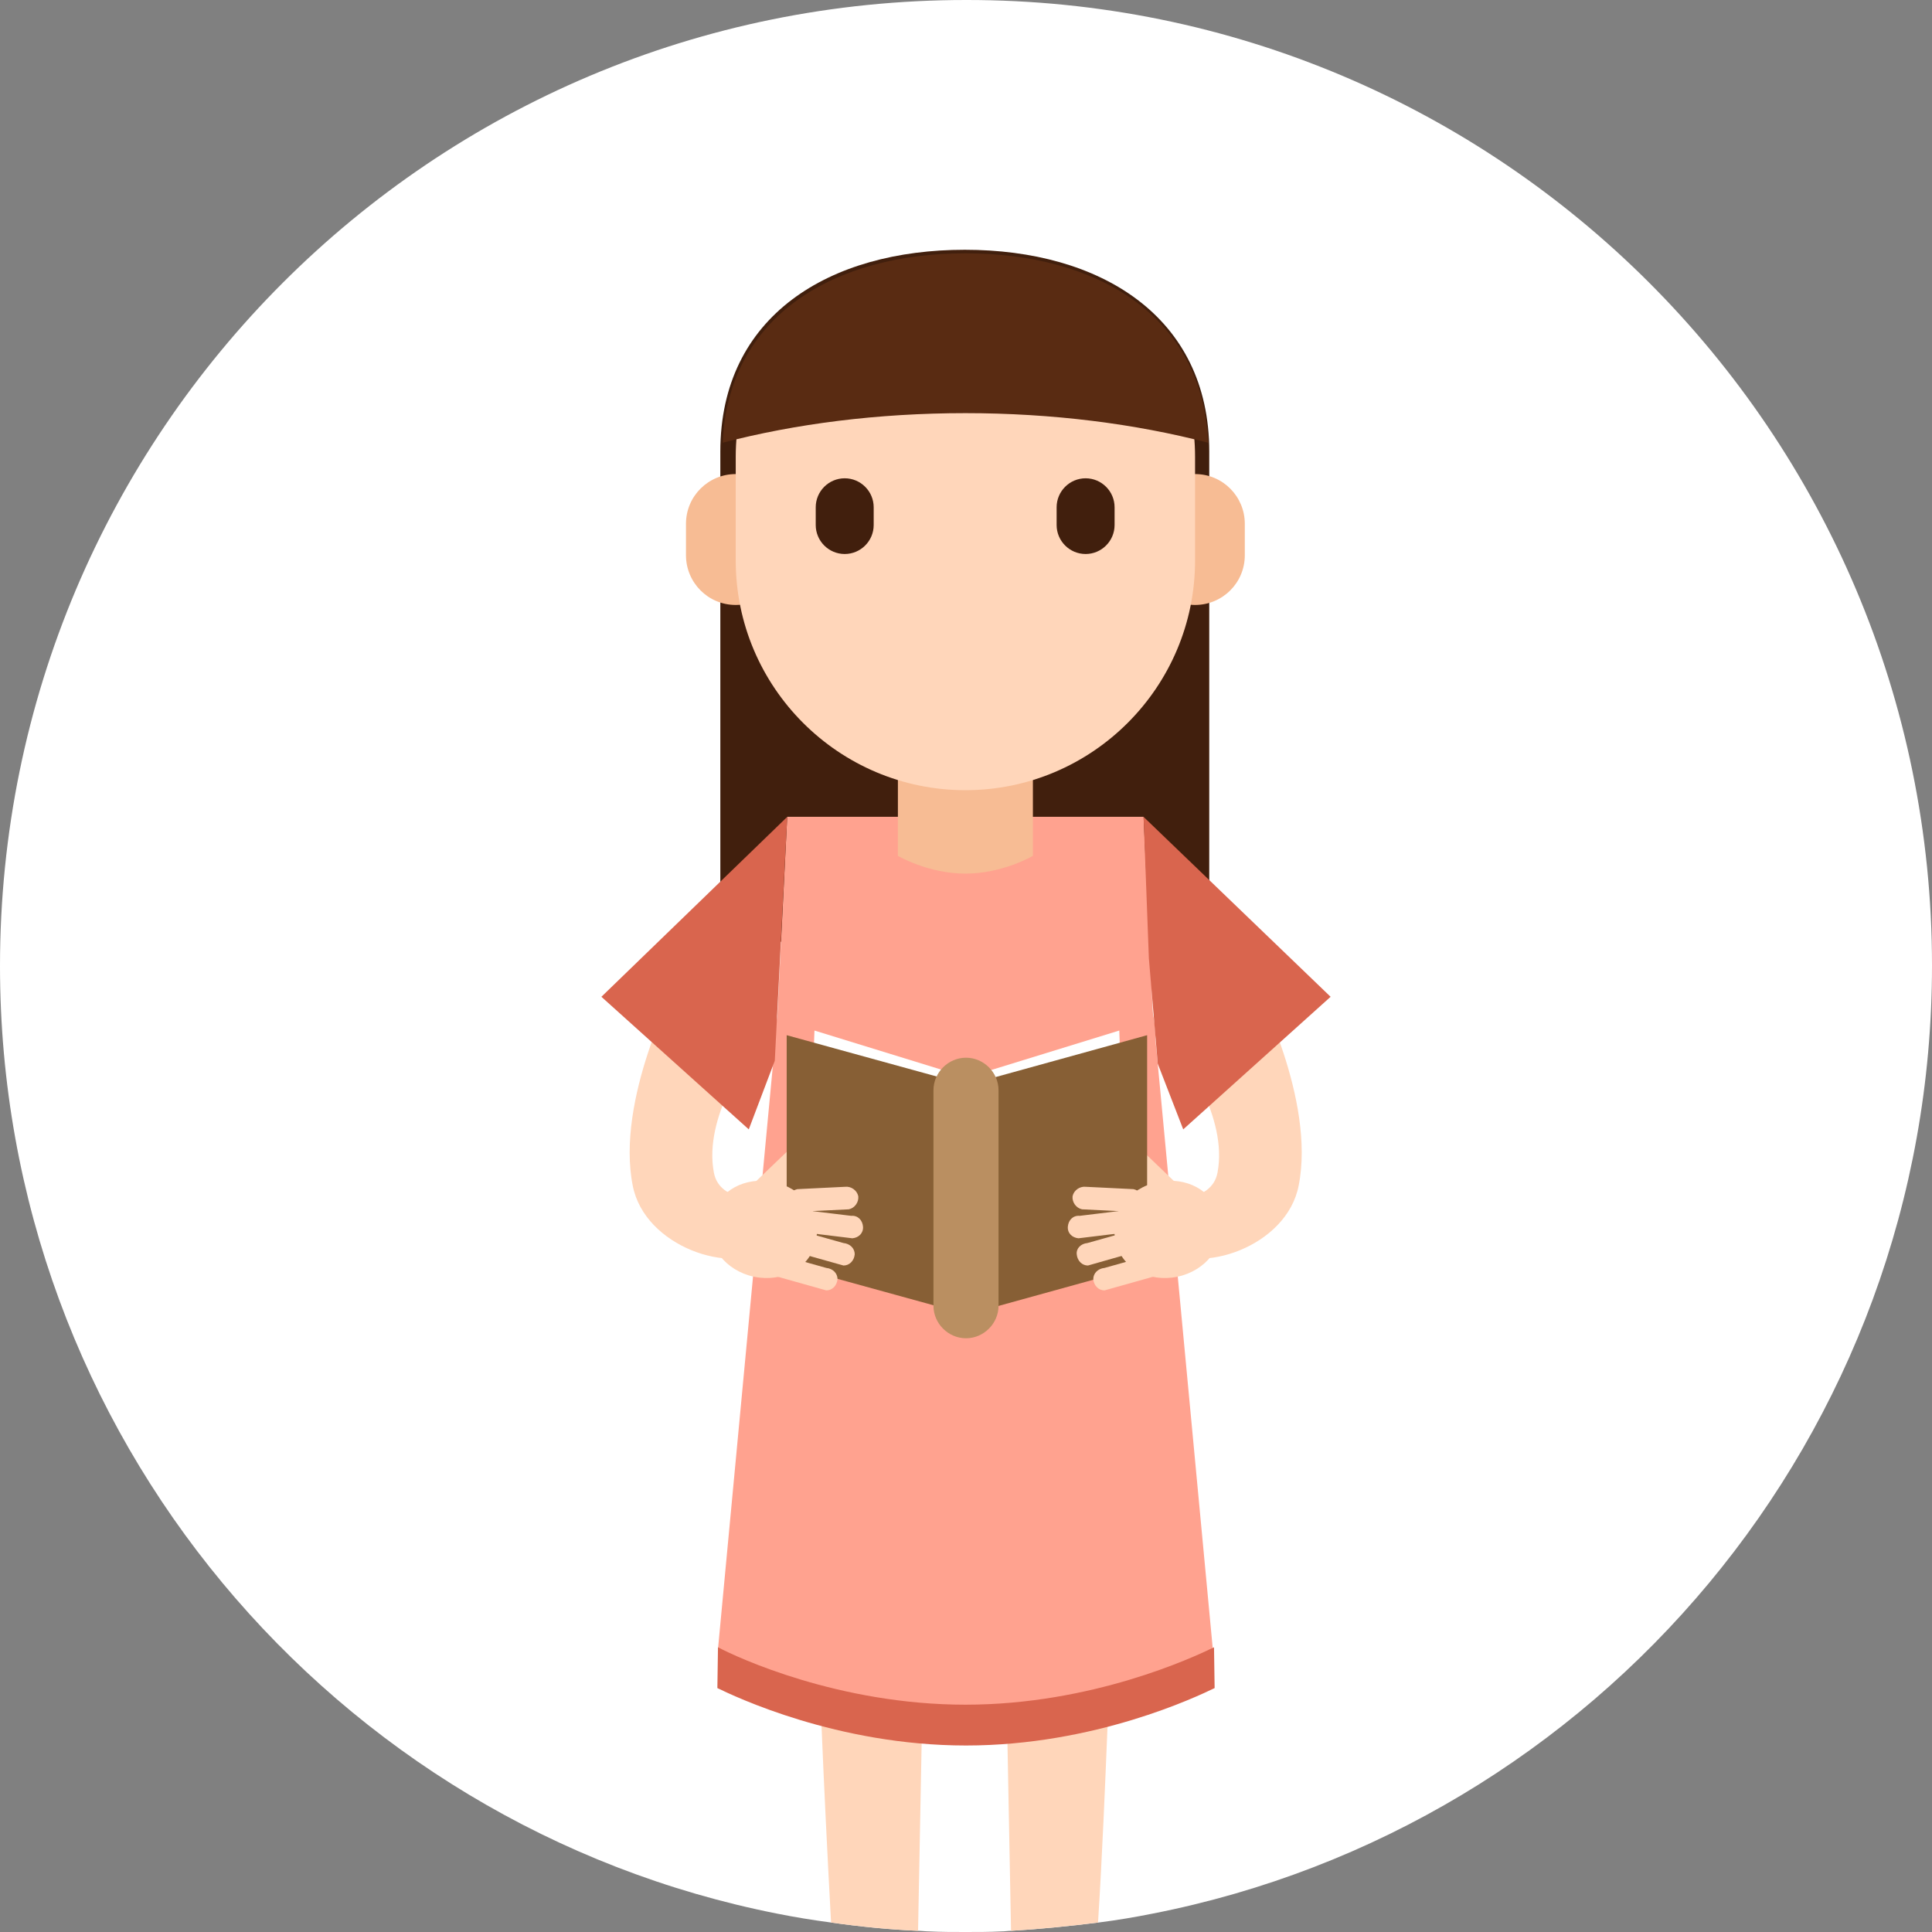 <!-- Generated by IcoMoon.io -->
<svg version="1.1" xmlns="http://www.w3.org/2000/svg" width="32" height="32" viewBox="0 0 32 32">
<rect x="0" y="0" width="32" height="32" fill="#808080" stroke="none"/>
<title>woman</title>
<path fill="#fff" d="M32 15.99c0 7.784-5.549 14.265-12.912 15.706-0.294 0.059-0.588 0.108-0.892 0.147-0.471 0.059-0.951 0.108-1.441 0.137-0.059 0-0.108 0.010-0.167 0.010-0.196 0.010-0.392 0.010-0.598 0.010-0.196 0-0.402 0-0.598-0.010-0.059 0-0.127-0.010-0.186-0.010-0.48-0.020-0.961-0.069-1.441-0.137-0.294-0.039-0.598-0.088-0.892-0.147-7.343-1.451-12.873-7.931-12.873-15.696 0-8.843 7.157-16 16-16 8.833-0.010 16 7.157 16 15.99z"></path>
<path fill="#411f0d" d="M11.931 15.598v-8.118c0-2.255 1.814-3.343 4.049-3.343v0c2.235 0 4.049 1.098 4.049 3.343v8.118h-8.098z"></path>
<path fill="#ffd6ba" d="M15.304 26.892l-0.029 1.314v0.039l-0.010 0.647-0.059 3.088c-0.48-0.020-0.961-0.069-1.441-0.137-0.059-1.078-0.118-2.284-0.157-3.235-0.010-0.235-0.020-0.451-0.029-0.647 0-0.010 0-0.020 0-0.039-0.020-0.618-0.039-1.020-0.039-1.020l1.765-0.010z"></path>
<path fill="#ffd6ba" d="M18.412 26.892c0 0-0.010 0.402-0.039 1.020 0 0.010 0 0.020 0 0.039-0.010 0.196-0.010 0.422-0.029 0.647-0.039 0.951-0.088 2.157-0.157 3.245-0.471 0.059-0.951 0.108-1.441 0.137l-0.059-3.088-0.010-0.647v-0.039l-0.029-1.314h1.765z"></path>
<path fill="#ffa28f" d="M20.088 27.314c0 0-1.794 0.951-4.098 0.951v0c-2.304 0-4.098-0.951-4.098-0.951l0.951-10.108c0-1.529 1.412-1.363 3.147-1.363v0c1.745 0 3.147-0.176 3.147 1.363l0.951 10.108z"></path>
<path fill="#ffa28f" d="M19.137 17.676h-6.304l0.206-4.147h5.902z"></path>
<path fill="#f7bc94" d="M17.108 14.176c0 0-0.5 0.294-1.118 0.294v0c-0.618 0-1.118-0.294-1.118-0.294v-2.196c0-0.618 0.5-1.118 1.118-1.118v0c0.618 0 1.118 0.5 1.118 1.118v2.196z"></path>
<path fill="#f7bc94" d="M20.618 9.196c0 0.461-0.373 0.824-0.824 0.824v0c-0.461 0-0.824-0.373-0.824-0.824v-0.52c0-0.461 0.373-0.824 0.824-0.824v0c0.461 0 0.824 0.373 0.824 0.824v0.52z"></path>
<path fill="#f7bc94" d="M13.010 9.196c0 0.461-0.373 0.824-0.824 0.824v0c-0.461 0-0.824-0.373-0.824-0.824v-0.52c0-0.461 0.373-0.824 0.824-0.824v0c0.461 0 0.824 0.373 0.824 0.824v0.52z"></path>
<path fill="#ffd6ba" d="M19.794 9.284c0 2.098-1.706 3.804-3.804 3.804v0c-2.098 0-3.804-1.706-3.804-3.804v-1.716c0-2.098 1.706-3.118 3.804-3.118v0c2.098 0 3.804 1.020 3.804 3.118v1.716z"></path>
<path fill="#411f0d" d="M14.471 8.696c0 0.265-0.216 0.48-0.48 0.48v0c-0.265 0-0.48-0.216-0.48-0.48v-0.294c0-0.265 0.216-0.48 0.48-0.48v0c0.265 0 0.48 0.216 0.48 0.48v0.294z"></path>
<path fill="#411f0d" d="M18.461 8.696c0 0.265-0.216 0.48-0.48 0.48v0c-0.265 0-0.48-0.216-0.48-0.48v-0.294c0-0.265 0.216-0.48 0.48-0.48v0c0.265 0 0.48 0.216 0.48 0.48v0.294z"></path>
<path fill="#d9654e" d="M15.99 28.235c-2.098 0-3.784-0.784-4.098-0.951l-0.010 0.676c0.284 0.137 1.98 0.951 4.118 0.951s3.833-0.814 4.118-0.951l-0.010-0.676c-0.343 0.167-2.020 0.951-4.118 0.951z"></path>
<path fill="#ffd6ba" d="M12.637 20.108c-0.088 0.088-0.245 0.088-0.333-0.010v0c-0.088-0.088-0.088-0.245 0.010-0.333l0.726-0.696c0.088-0.088 0.245-0.088 0.333 0.010v0c0.088 0.088 0.088 0.245-0.010 0.333l-0.726 0.696z"></path>
<path fill="#fff" d="M15.696 21.608l-2.343-0.765 0.137-3.774 2.226 0.686z"></path>
<path fill="#fff" d="M16.333 21.608l2.333-0.765-0.127-3.774-2.226 0.686z"></path>
<path fill="#875f35" d="M15.667 21.676l-2.637-0.726v-3.804l2.637 0.726z"></path>
<path fill="#ffd6ba" d="M19.333 20.108c0.088 0.088 0.245 0.088 0.333-0.010v0c0.088-0.088 0.088-0.245-0.010-0.333l-0.726-0.696c-0.088-0.088-0.245-0.088-0.333 0.010v0c-0.088 0.088-0.088 0.245 0.010 0.333l0.726 0.696z"></path>
<path fill="#875f35" d="M16.373 21.676l2.627-0.726v-3.804l-2.627 0.726z"></path>
<path fill="#ba8f61" d="M16.539 21.627c0 0.294-0.245 0.539-0.539 0.539v0c-0.294 0-0.539-0.245-0.539-0.539v-3.569c0-0.294 0.245-0.539 0.539-0.539v0c0.294 0 0.539 0.245 0.539 0.539v3.569z"></path>
<path fill="#ffd6ba" d="M12.706 20.676c-0.569 0.451-2.029-0.020-2.226-1.039-0.284-1.422 0.716-3.324 0.716-3.324l1.226 1.157c0 0-0.774 1.029-0.598 1.951 0.098 0.529 0.882 0.431 0.882 0.431v0.824z"></path>
<path fill="#ffd6ba" d="M13.265 20.069c-0.098 0.010-0.196-0.059-0.216-0.157v0c-0.010-0.098 0.059-0.196 0.157-0.216l0.794-0.039c0.098-0.010 0.196 0.059 0.216 0.157v0c0.010 0.098-0.059 0.196-0.157 0.216l-0.794 0.039z"></path>
<path fill="#ffd6ba" d="M13.314 20.412c-0.108 0.010-0.186-0.069-0.196-0.176v0c-0.010-0.108 0.069-0.186 0.176-0.196l0.804 0.098c0.108-0.010 0.186 0.069 0.196 0.176v0c0.010 0.108-0.069 0.186-0.176 0.196l-0.804-0.098z"></path>
<path fill="#ffd6ba" d="M13.167 20.735c-0.108-0.010-0.186-0.088-0.186-0.186v0c0.010-0.108 0.088-0.186 0.186-0.186l0.804 0.226c0.108 0.010 0.186 0.088 0.186 0.186v0c-0.010 0.108-0.088 0.186-0.186 0.186l-0.804-0.226z"></path>
<path fill="#ffd6ba" d="M12.882 21.147c-0.108-0.010-0.186-0.088-0.186-0.186v0c0.010-0.108 0.088-0.186 0.186-0.186l0.804 0.226c0.108 0.010 0.186 0.088 0.186 0.186v0c-0.010 0.108-0.088 0.186-0.186 0.186l-0.804-0.226z"></path>
<path fill="#ffd6ba" d="M13.5 20.588c-0.088 0.412-0.539 0.657-1.010 0.559v0c-0.471-0.098-0.794-0.51-0.706-0.922l0.020-0.088c0.088-0.412 0.539-0.657 1.010-0.559v0c0.471 0.098 0.794 0.51 0.706 0.922l-0.020 0.088z"></path>
<path fill="#ffd6ba" d="M19.284 20.676c0.569 0.451 2.029-0.020 2.226-1.039 0.284-1.422-0.716-3.324-0.716-3.324l-1.226 1.157c0 0 0.774 1.029 0.598 1.951-0.098 0.529-0.882 0.431-0.882 0.431v0.824z"></path>
<path fill="#ffd6ba" d="M18.716 20.069c0.098 0.010 0.196-0.059 0.216-0.157v0c0.010-0.098-0.059-0.196-0.157-0.216l-0.794-0.039c-0.098-0.010-0.196 0.059-0.216 0.157v0c-0.010 0.098 0.059 0.196 0.157 0.216l0.794 0.039z"></path>
<path fill="#ffd6ba" d="M18.667 20.412c0.108 0.010 0.186-0.069 0.196-0.176v0c0.010-0.108-0.069-0.186-0.176-0.196l-0.804 0.098c-0.108-0.010-0.186 0.069-0.196 0.176v0c-0.010 0.108 0.069 0.186 0.176 0.196l0.804-0.098z"></path>
<path fill="#ffd6ba" d="M18.814 20.735c0.108-0.010 0.186-0.088 0.186-0.186v0c-0.010-0.108-0.088-0.186-0.186-0.186l-0.804 0.226c-0.108 0.010-0.186 0.088-0.176 0.186v0c0.010 0.108 0.088 0.186 0.186 0.186l0.794-0.226z"></path>
<path fill="#ffd6ba" d="M19.098 21.147c0.108-0.010 0.186-0.088 0.186-0.186v0c-0.010-0.108-0.088-0.186-0.186-0.186l-0.804 0.226c-0.108 0.010-0.186 0.088-0.186 0.186v0c0.010 0.108 0.088 0.186 0.186 0.186l0.804-0.226z"></path>
<path fill="#ffd6ba" d="M18.49 20.588c0.088 0.412 0.539 0.657 1.010 0.559v0c0.471-0.098 0.794-0.51 0.706-0.922l-0.020-0.088c-0.088-0.412-0.539-0.657-1.010-0.559v0c-0.471 0.098-0.794 0.51-0.706 0.922l0.020 0.088z"></path>
<path fill="#d9654e" d="M12.833 17.569l-0.431 1.137-2.441-2.196 3.078-2.98z"></path>
<path fill="#d9654e" d="M19.176 17.618l0.422 1.088 2.441-2.196-3.098-2.98 0.088 2.343z"></path>
<path fill="#592b12" d="M15.99 6.843c1.441 0 2.814 0.176 4.020 0.49-0.088-2.108-1.853-3.137-4.020-3.137s-3.931 1.029-4.020 3.137c1.206-0.314 2.569-0.49 4.020-0.49z"></path>
</svg>
